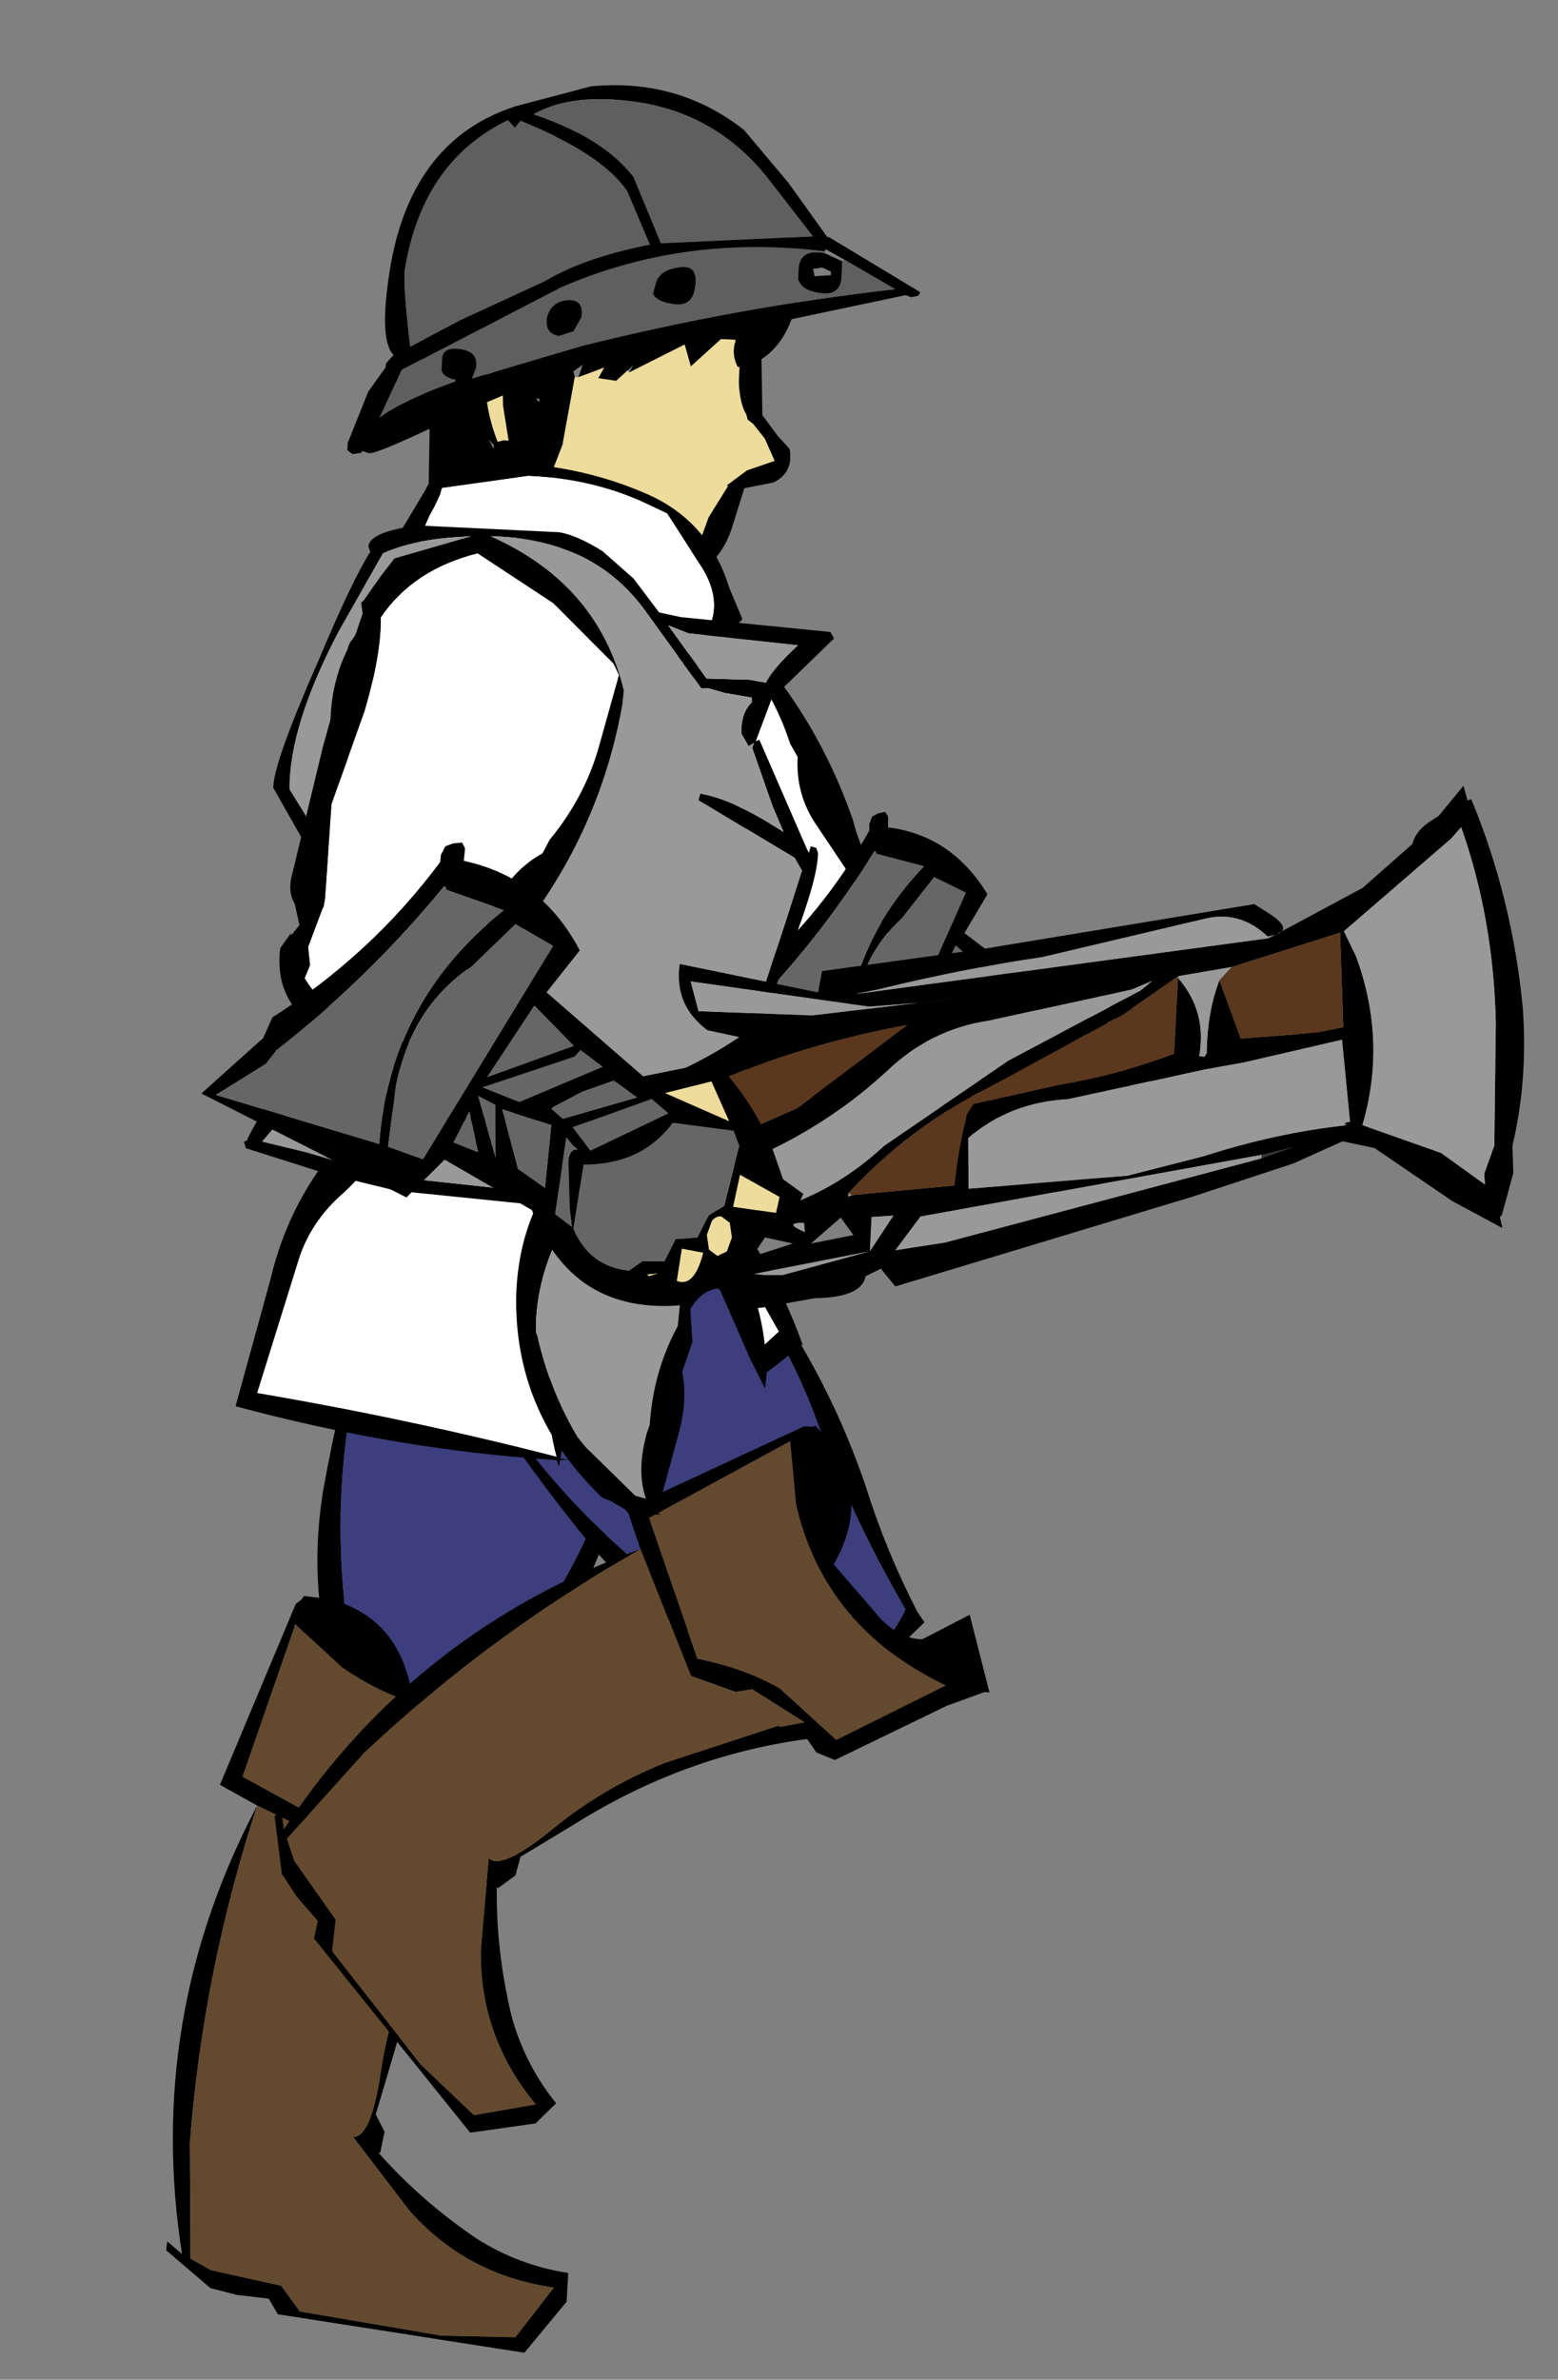 <?xml version="1.0" encoding="UTF-8" standalone="no"?>
<svg xmlns:xlink="http://www.w3.org/1999/xlink" height="395.7px" width="259.2px" xmlns="http://www.w3.org/2000/svg">
  <rect width="100%" height="100%" fill="#808080" stroke="none"/>
  <g transform="matrix(6.0, 0.0, 0.0, 6.0, -10.8, 13.5)">
    <use height="12.7" transform="matrix(0.998, 0.049, -0.049, 0.998, 13.75, 0.8)" width="10.45" xlink:href="#sprite0"/>
    <use height="13.9" transform="matrix(0.263, -0.963, 0.963, 0.263, 13.1, 24.05)" width="11.5" xlink:href="#sprite1"/>
    <use height="12.25" transform="matrix(0.799, 0.0, 0.0, 0.861, 21.15, 20.25)" width="16.9" xlink:href="#sprite2"/>
    <use height="20.2" transform="matrix(0.96, 0.258, -0.127, 0.996, 12.4, 26.2)" width="8.7" xlink:href="#sprite3"/>
    <use height="20.2" transform="matrix(0.988, 0.118, -0.118, 0.988, 8.3, 41.75)" width="11.55" xlink:href="#sprite4"/>
    <use height="20.2" transform="matrix(0.819, -0.56, 0.674, 0.74, 9.55, 31.1)" width="8.7" xlink:href="#sprite3"/>
    <use height="20.2" transform="matrix(0.65, 0.751, -0.751, 0.65, 23.15, 35.8)" width="11.55" xlink:href="#sprite4"/>
    <use height="30.95" transform="matrix(0.999, -0.009, 0.008, 0.899, 8.1, 10.65)" width="16.8" xlink:href="#sprite5"/>
    <use height="13.9" transform="matrix(0.952, -0.296, 0.296, 0.952, 6.55, 15.15)" width="11.5" xlink:href="#sprite1"/>
    <use height="22.6" transform="matrix(0.994, 0.1, -0.1, 0.994, 17.779, 17.049)" width="27.2" xlink:href="#sprite6"/>
    <use height="12.25" transform="matrix(0.994, 0.1, -0.1, 0.994, 8.15, 20.45)" width="16.9" xlink:href="#sprite2"/>
    <use height="10.55" transform="matrix(0.999, 0.049, -0.049, 0.999, 11.893, -0.215)" width="15.7" xlink:href="#sprite7"/>
  </g>
  <defs>
    <g id="sprite0" transform="matrix(1.0, 0.0, 0.0, 1.0, 0.0, 0.0)">
      <use height="12.7" transform="matrix(1.0, 0.0, 0.0, 1.0, 0.0, 0.0)" width="10.45" xlink:href="#shape0"/>
    </g>
    <g id="shape0" transform="matrix(1.0, 0.0, 0.0, 1.0, 0.0, 0.0)">
      <path d="M3.5 0.55 L3.55 0.5 Q3.9 0.85 4.1 0.4 L4.35 0.1 4.45 0.1 4.7 0.0 5.05 0.2 5.05 0.45 5.15 0.45 8.2 0.9 8.3 0.9 8.4 1.1 8.4 1.25 Q9.15 1.55 9.75 2.2 L9.95 2.65 Q10.55 3.5 10.4 4.8 10.2 5.95 9.5 6.45 L9.6 8.0 10.05 8.55 10.4 8.9 Q10.55 9.55 10.0 9.85 L9.2 10.05 8.9 11.2 Q8.65 12.05 8.1 12.35 L7.9 12.7 Q5.45 12.5 3.45 11.2 L3.4 11.25 3.4 11.15 3.35 11.1 3.25 11.0 3.0 11.1 2.6 11.05 2.55 11.05 2.45 11.4 2.15 11.65 2.05 11.6 1.8 11.55 1.75 11.55 1.65 11.75 1.3 12.0 1.2 11.8 1.2 11.75 0.55 12.4 Q0.25 12.25 0.35 12.0 L0.55 11.65 0.55 11.5 0.55 11.4 0.45 11.3 0.35 11.2 0.45 10.55 0.4 8.9 0.15 7.6 Q0.05 6.7 0.2 6.05 -0.05 5.45 0.05 4.6 L0.45 3.55 Q0.45 3.15 0.85 2.7 1.65 1.7 2.9 1.15 L2.95 1.25 2.95 1.2 3.25 0.9 3.25 0.85 3.5 0.55 M4.35 7.2 L4.1 9.1 3.55 10.75 3.95 10.9 4.45 11.4 7.65 12.25 Q7.65 12.0 7.8 11.85 L8.0 11.7 8.25 10.9 8.75 10.0 8.7 10.0 9.25 9.55 10.0 9.25 9.7 8.65 9.35 8.25 9.2 8.15 9.15 8.0 Q8.95 7.7 8.9 7.1 L8.9 6.7 8.85 6.7 Q8.65 6.35 8.75 6.0 L8.75 5.95 8.6 5.95 8.35 5.95 7.55 6.75 7.35 6.15 5.85 7.0 5.95 6.8 5.8 6.95 5.5 7.25 5.0 7.2 5.15 6.9 4.45 7.2 4.55 6.85 4.3 7.05 4.35 7.2 M8.7 5.2 L8.65 5.0 8.65 5.15 8.7 5.2 M8.15 5.05 L8.1 5.35 8.1 5.4 8.2 5.15 8.15 5.05 M8.55 5.45 L8.45 5.7 Q8.5 5.6 8.6 5.6 L8.55 5.5 8.55 5.45 M2.0 6.95 L1.85 6.7 1.85 7.0 Q1.85 8.1 2.3 9.1 L2.45 9.05 2.6 9.05 2.4 8.1 2.35 7.35 2.0 7.1 2.0 6.95 M4.0 6.8 L4.05 6.75 4.0 6.75 4.0 6.8 M3.4 7.95 L3.4 7.85 3.3 7.85 3.4 7.95 M2.2 9.2 L2.05 9.05 2.2 9.3 2.2 9.2 M1.0 8.4 L1.0 8.45 1.1 8.45 1.0 8.4 M1.1 10.85 L1.15 10.85 1.1 10.75 1.1 10.85" fill="#000000" fill-rule="evenodd" stroke="none"/>
      <path d="M5.85 7.0 L7.35 6.15 7.55 6.75 8.35 5.95 8.6 5.95 8.75 5.95 8.75 6.0 Q8.65 6.35 8.85 6.7 L8.9 6.7 8.9 7.1 Q8.95 7.7 9.15 8.0 L9.2 8.15 9.35 8.25 9.7 8.65 10.0 9.25 9.25 9.55 8.7 10.0 8.75 10.0 8.25 10.9 8.0 11.7 7.8 11.85 Q7.65 12.0 7.65 12.25 L4.45 11.4 3.95 10.9 3.55 10.75 4.1 9.1 4.35 7.2 4.45 7.2 5.15 6.9 5.0 7.2 5.5 7.25 5.8 6.95 5.85 7.0 M1.85 7.0 L2.0 6.95 2.0 7.1 2.35 7.35 2.4 8.1 2.6 9.05 2.45 9.05 2.3 9.1 Q1.85 8.1 1.85 7.0" fill="#eedc9d" fill-rule="evenodd" stroke="none"/>
    </g>
    <g id="sprite1" transform="matrix(1.0, 0.0, 0.0, 1.0, 0.0, 0.0)">
      <use height="13.9" transform="matrix(1.0, 0.0, 0.0, 1.0, 0.0, 0.0)" width="11.5" xlink:href="#shape1"/>
    </g>
    <g id="shape1" transform="matrix(1.0, 0.0, 0.0, 1.0, 0.0, 0.0)">
      <path d="M5.65 1.45 Q6.9 0.45 8.75 0.55 L10.35 2.5 11.45 4.6 11.5 4.95 10.4 6.65 Q9.6 7.9 8.3 8.75 L8.0 9.05 Q7.05 9.25 6.4 9.95 L3.8 12.95 3.6 13.35 Q2.45 12.85 1.55 11.95 0.85 11.25 0.65 10.4 L0.9 10.1 1.0 9.6 1.7 8.7 1.75 8.65 1.85 8.45 2.8 6.0 4.45 3.8 Q5.35 2.45 5.65 1.45" fill="#ffffff" fill-rule="evenodd" stroke="none"/>
      <path d="M6.5 0.0 L8.9 0.05 9.05 0.05 Q11.7 2.25 11.5 5.4 L11.35 5.75 Q9.7 8.95 6.7 11.0 6.25 11.25 5.85 11.6 4.8 12.45 4.1 13.55 L4.4 13.6 3.95 13.8 3.9 13.85 3.85 13.85 2.6 13.7 Q1.1 12.9 0.3 11.45 -0.25 10.5 0.25 9.4 L0.65 9.1 0.65 9.15 0.8 9.05 0.95 8.95 1.0 8.35 Q0.9 7.95 1.2 7.5 L3.05 4.4 3.6 3.55 4.45 2.4 Q4.4 1.95 4.8 1.75 L5.2 1.2 5.25 0.9 5.35 0.85 6.0 0.35 6.5 0.0 M5.65 1.45 Q5.35 2.45 4.45 3.8 L2.8 6.0 1.85 8.45 1.75 8.65 1.7 8.7 1.0 9.6 0.9 10.1 0.65 10.4 Q0.85 11.25 1.55 11.95 2.45 12.85 3.6 13.35 L3.8 12.95 6.4 9.95 Q7.05 9.25 8.0 9.05 L8.3 8.75 Q9.6 7.9 10.4 6.65 L11.5 4.95 11.45 4.6 10.35 2.5 8.75 0.55 Q6.9 0.45 5.65 1.45" fill="#000000" fill-rule="evenodd" stroke="none"/>
    </g>
    <g id="sprite2" transform="matrix(1.0, 0.0, 0.0, 1.0, 0.0, 0.0)">
      <use height="12.25" transform="matrix(1.0, 0.0, 0.0, 1.0, 0.0, 0.0)" width="16.9" xlink:href="#shape2"/>
    </g>
    <g id="shape2" transform="matrix(1.0, 0.0, 0.0, 1.0, 0.0, 0.0)">
      <path d="M5.95 0.4 L6.05 0.15 6.25 0.05 6.5 0.0 6.6 0.15 6.6 0.25 6.6 0.5 Q8.8 0.75 10.05 2.65 L9.25 3.9 12.15 5.95 14.1 5.35 Q15.25 6.3 15.95 7.65 L16.3 8.4 16.9 8.75 16.5 9.9 16.05 9.9 15.4 11.1 14.6 11.3 13.9 12.15 Q10.85 12.75 9.45 9.95 L6.9 8.8 5.95 9.95 0.0 7.65 1.55 5.95 1.75 5.35 Q4.3 3.35 5.95 0.6 L5.95 0.4 M6.1 1.3 Q4.3 4.0 1.95 6.25 L1.7 6.65 0.4 7.65 5.05 8.55 Q4.95 4.55 7.85 1.75 L6.2 1.35 Q6.15 1.2 6.1 1.3 M8.2 2.1 L7.1 3.4 Q5.55 4.7 5.35 6.9 L5.3 8.6 6.3 8.85 9.3 2.6 8.2 2.1 M8.95 4.3 L7.85 6.4 10.15 5.3 8.95 4.3 M12.45 6.55 L10.35 7.55 10.9 8.15 12.95 6.9 12.45 6.55 M11.35 6.15 L10.5 6.55 9.75 7.05 9.7 7.1 10.05 7.35 12.05 6.55 11.35 6.15 M8.15 7.15 L7.65 6.95 8.3 8.6 8.15 7.15 M10.2 7.85 L10.1 10.0 10.6 10.3 10.5 9.85 10.35 8.7 Q10.25 8.15 10.55 8.15 L10.4 8.05 10.2 7.85 M8.35 7.25 L8.95 8.85 9.75 9.3 9.75 7.55 8.35 7.25 M12.3 11.35 L12.65 11.05 13.25 11.0 13.5 10.35 14.1 10.25 14.35 9.6 14.75 9.3 15.0 7.6 14.8 7.2 13.1 7.15 Q12.35 8.4 10.75 8.55 L10.65 10.35 Q11.2 11.35 12.3 11.35 M12.85 11.4 L12.8 11.4 12.85 11.45 13.1 11.35 12.85 11.4 M11.0 5.8 L10.35 5.4 10.2 5.6 7.75 6.7 8.8 7.0 11.0 5.8 M7.8 8.5 L7.45 7.4 7.1 8.3 7.8 8.5 M14.05 5.9 L12.8 6.35 14.65 6.95 14.05 5.9 M14.7 9.6 Q14.55 9.6 14.45 9.75 L14.35 10.15 14.45 10.55 14.7 10.7 14.95 10.55 15.05 10.15 14.95 9.75 14.7 9.6 M13.65 11.5 Q14.15 11.65 14.3 10.65 L13.7 10.6 13.65 11.5 M16.25 8.9 L15.1 8.4 15.0 9.3 16.2 9.35 16.25 8.9" fill="#000000" fill-rule="evenodd" stroke="none"/>
      <path d="M12.85 11.45 L12.8 11.4 12.85 11.4 12.85 11.45 M12.3 11.35 Q11.2 11.35 10.65 10.35 L10.75 8.55 Q12.35 8.4 13.1 7.15 L14.8 7.2 15.0 7.6 14.75 9.3 14.35 9.6 14.1 10.25 13.5 10.35 13.25 11.0 12.65 11.05 12.3 11.35 M8.35 7.25 L9.75 7.55 9.75 9.3 8.95 8.85 8.35 7.25 M10.2 7.85 L10.4 8.05 10.55 8.15 Q10.25 8.15 10.35 8.7 L10.5 9.85 10.6 10.3 10.1 10.0 10.2 7.85 M8.15 7.15 L8.3 8.6 7.65 6.95 8.15 7.15 M11.35 6.15 L12.05 6.55 10.05 7.35 9.7 7.1 9.75 7.05 10.5 6.55 11.35 6.15 M12.45 6.55 L12.95 6.9 10.9 8.15 10.35 7.55 12.45 6.55 M8.95 4.3 L10.15 5.3 7.85 6.4 8.95 4.3 M8.2 2.1 L9.3 2.6 6.3 8.85 5.3 8.6 5.35 6.9 Q5.55 4.7 7.1 3.4 L8.2 2.1 M6.1 1.3 Q6.15 1.2 6.2 1.35 L7.85 1.75 Q4.95 4.55 5.05 8.55 L0.4 7.65 1.7 6.65 1.95 6.25 Q4.3 4.0 6.1 1.3 M7.8 8.5 L7.1 8.3 7.45 7.4 7.8 8.5 M11.0 5.8 L8.8 7.0 7.75 6.7 10.2 5.6 10.35 5.4 11.0 5.8" fill="#666666" fill-rule="evenodd" stroke="none"/>
      <path d="M12.85 11.45 L12.85 11.4 13.1 11.35 12.85 11.45 M16.25 8.9 L16.2 9.35 15.0 9.3 15.1 8.4 16.25 8.9 M13.65 11.5 L13.7 10.6 14.3 10.65 Q14.15 11.65 13.65 11.5 M14.7 9.6 L14.95 9.75 15.05 10.15 14.95 10.55 14.7 10.7 14.45 10.55 14.35 10.15 14.45 9.75 Q14.55 9.6 14.7 9.6 M14.05 5.9 L14.65 6.95 12.8 6.35 14.05 5.9" fill="#eedc9d" fill-rule="evenodd" stroke="none"/>
    </g>
    <g id="sprite3" transform="matrix(1.0, 0.0, 0.0, 1.0, 0.0, 0.0)">
      <use height="20.2" transform="matrix(1.0, 0.0, 0.0, 1.0, 0.0, 0.0)" width="8.7" xlink:href="#shape3"/>
    </g>
    <g id="shape3" transform="matrix(1.0, 0.0, 0.0, 1.0, 0.0, 0.0)">
      <path d="M6.9 1.6 L6.6 0.95 5.9 0.45 Q5.55 0.1 4.95 0.45 0.8 4.25 0.5 9.9 0.2 14.6 1.95 18.55 L2.8 19.75 Q4.2 19.9 5.35 19.25 6.0 16.2 7.1 13.45 8.45 10.0 8.3 6.15 L8.2 5.75 Q7.65 5.05 7.6 3.85 7.6 2.6 6.9 1.6 M4.75 0.0 Q8.25 0.65 8.6 4.55 9.1 10.45 6.85 15.8 6.05 17.6 5.55 19.5 L5.5 19.85 4.6 20.0 2.65 20.15 Q-0.15 17.25 0.0 12.9 0.15 10.05 0.6 7.35 1.4 2.9 4.75 0.0" fill="#000000" fill-rule="evenodd" stroke="none"/>
      <path d="M6.9 1.6 Q7.6 2.6 7.6 3.85 7.65 5.05 8.2 5.75 L8.3 6.15 Q8.45 10.0 7.1 13.45 6.0 16.2 5.35 19.25 4.2 19.9 2.8 19.75 L1.95 18.55 Q0.2 14.6 0.5 9.9 0.8 4.25 4.95 0.45 5.55 0.1 5.9 0.45 L6.6 0.95 6.9 1.6" fill="#3c3e7d" fill-rule="evenodd" stroke="none"/>
    </g>
    <g id="sprite4" transform="matrix(1.0, 0.0, 0.0, 1.0, 0.0, 0.0)">
      <use height="20.2" transform="matrix(1.0, 0.0, 0.0, 1.0, 0.0, 0.0)" width="11.55" xlink:href="#shape4"/>
    </g>
    <g id="shape4" transform="matrix(1.0, 0.0, 0.0, 1.0, 0.0, 0.0)">
      <path d="M1.9 0.1 L1.95 0.0 2.65 0.0 Q4.55 0.25 5.2 2.15 L6.1 2.15 6.9 2.15 Q7.9 2.2 8.4 1.65 L8.75 0.2 10.75 1.2 10.65 1.3 10.25 2.35 9.35 5.7 8.85 5.95 8.4 5.9 Q6.5 8.8 5.95 12.35 L5.65 14.1 5.95 14.55 5.9 15.15 5.85 15.15 Q7.2 16.35 8.85 17.2 10.1 17.8 11.5 17.85 L11.55 18.65 10.55 20.2 3.6 19.95 3.3 19.55 2.4 19.55 1.65 19.45 0.3 18.55 0.3 18.3 0.75 18.6 Q-1.05 12.2 1.35 5.95 L0.25 5.5 1.75 0.25 1.9 0.1 M1.8 0.85 L0.85 5.2 4.7 6.75 Q5.8 5.9 6.85 5.55 L8.95 5.3 9.8 2.0 Q6.35 3.5 3.25 1.85 L1.85 0.85 1.8 0.8 1.8 0.85 M11.15 18.3 Q8.7 18.25 6.9 16.65 L5.1 14.8 Q5.6 14.75 5.65 12.9 5.7 11.1 6.3 9.35 L7.6 6.25 7.65 6.25 8.0 5.65 6.35 6.15 6.1 6.55 4.95 7.2 1.35 5.95 Q0.4 10.7 0.6 15.5 L1.0 18.7 1.6 18.95 3.6 19.15 4.2 19.8 8.2 20.0 10.25 19.8 11.15 18.3" fill="#000000" fill-rule="evenodd" stroke="none"/>
      <path d="M1.85 0.85 L3.25 1.85 Q6.35 3.5 9.8 2.0 L8.95 5.3 6.85 5.55 Q5.8 5.9 4.7 6.75 L0.85 5.2 1.8 0.85 1.85 0.85 M11.15 18.3 L10.25 19.8 8.2 20.0 4.2 19.8 3.6 19.15 1.6 18.95 1.0 18.7 0.6 15.5 Q0.4 10.7 1.35 5.95 L4.95 7.2 6.1 6.55 6.35 6.15 8.0 5.65 7.65 6.25 7.6 6.25 6.3 9.35 Q5.7 11.1 5.65 12.9 5.6 14.75 5.1 14.8 L6.9 16.65 Q8.7 18.25 11.15 18.3" fill="#63492e" fill-rule="evenodd" stroke="none"/>
    </g>
    <g id="sprite5" transform="matrix(1.0, 0.0, 0.0, 1.0, 0.0, 0.0)">
      <use height="30.95" transform="matrix(1.0, 0.0, 0.0, 1.0, 0.0, 0.0)" width="16.8" xlink:href="#shape5"/>
    </g>
    <g id="shape5" transform="matrix(1.0, 0.0, 0.0, 1.0, 0.0, 0.0)">
      <path d="M5.2 2.6 L5.6 1.6 5.75 1.3 5.9 0.95 5.95 0.75 8.35 0.4 Q10.1 0.5 11.55 1.25 L12.2 1.6 13.05 3.1 Q14.0 4.65 12.85 5.85 L12.6 6.25 12.5 6.0 12.45 6.0 12.45 6.45 11.0 4.05 Q9.4 1.9 6.6 2.4 L5.45 2.6 5.2 2.65 5.2 2.6 M4.65 5.1 L4.9 4.6 Q5.15 4.15 5.55 4.0 7.0 6.6 7.85 9.55 L7.3 9.95 Q6.35 11.0 5.1 11.25 L4.9 11.1 4.55 11.0 4.35 10.95 4.3 10.9 4.15 10.65 3.55 9.95 3.15 9.35 3.0 9.3 3.0 8.45 4.15 6.35 4.65 5.1 M1.8 24.45 Q2.15 23.3 3.05 22.45 3.95 21.55 3.9 20.95 L9.9 21.45 10.3 21.5 10.3 21.45 10.9 21.4 Q9.8 23.45 9.15 26.0 8.4 28.6 8.9 30.65 4.85 29.45 0.6 28.6 L1.8 24.45 M15.1 26.85 L14.7 27.25 Q14.6 26.1 14.15 24.95 L15.1 26.85 M12.25 21.6 L12.3 21.5 12.35 21.0 12.5 20.85 Q12.45 21.7 12.85 22.65 L11.45 21.3 11.95 21.2 12.25 21.6" fill="#ffffff" fill-rule="evenodd" stroke="none"/>
      <path d="M5.2 2.65 L5.45 2.6 6.6 2.4 Q9.4 1.9 11.0 4.05 L12.45 6.45 12.45 6.0 12.5 6.0 12.6 6.25 12.85 5.85 Q14.0 4.65 13.05 3.1 L12.2 1.6 11.55 1.25 Q10.1 0.5 8.35 0.4 L5.95 0.75 5.9 0.95 5.75 1.3 5.6 1.6 5.2 2.6 5.15 2.7 5.2 2.65 M10.25 4.4 Q8.2 2.0 4.9 3.2 L4.85 3.8 5.35 3.45 5.6 3.45 5.75 3.5 5.9 3.6 Q7.9 7.25 8.95 11.25 9.95 14.95 9.45 18.6 L11.5 18.35 13.05 16.9 Q12.45 14.8 12.45 12.15 L12.45 11.05 12.35 10.6 12.2 7.95 12.15 7.45 11.7 6.35 11.55 5.8 10.25 4.4 M14.25 4.9 L13.85 5.3 13.65 5.45 Q13.2 5.75 13.0 6.3 L12.8 6.9 14.95 13.25 Q15.7 15.3 14.0 17.15 L12.95 18.1 12.65 19.45 12.35 20.65 12.7 20.55 12.55 20.75 14.3 23.9 Q15.2 25.5 15.75 27.25 L15.0 27.9 14.75 28.1 14.7 28.6 14.5 28.15 14.3 27.7 13.3 25.1 11.35 21.35 11.0 21.35 10.05 26.0 Q9.4 28.3 9.0 30.7 L9.25 30.75 9.0 30.75 8.95 30.95 8.9 30.75 Q4.5 30.4 0.0 29.0 L1.0 25.1 Q1.55 22.6 3.1 20.75 L2.7 20.6 Q2.1 19.85 2.4 18.95 L2.75 17.25 Q2.8 16.65 3.25 16.4 L3.4 16.45 3.65 16.55 3.7 16.65 3.75 16.75 3.75 16.85 3.75 16.95 3.95 16.95 Q3.7 14.55 2.6 12.25 L2.35 10.95 Q2.35 10.05 2.5 9.2 L2.35 9.4 Q2.2 7.75 3.2 5.95 L4.35 3.95 4.15 3.55 Q4.15 3.1 4.4 2.8 L5.5 0.8 Q5.8 0.1 6.6 0.0 9.35 -0.15 11.65 1.0 13.35 1.85 13.9 3.9 L14.25 4.85 14.25 4.9 M12.95 9.2 L13.15 10.5 13.6 13.95 13.3 13.45 13.25 16.7 13.85 15.85 15.0 14.35 13.25 10.05 12.95 9.2 M4.65 5.1 L4.15 6.35 3.0 8.45 3.0 9.3 3.15 9.35 3.55 9.95 4.15 10.65 4.3 10.9 4.35 10.95 4.55 11.0 4.9 11.1 5.1 11.25 Q6.35 11.0 7.3 9.95 L7.85 9.55 Q7.0 6.6 5.55 4.0 5.15 4.15 4.9 4.6 L4.65 5.1 M3.05 10.2 L3.55 12.85 4.5 17.0 4.55 17.3 4.6 17.4 8.15 18.45 9.25 18.6 Q9.2 16.2 8.8 13.75 6.95 13.15 5.0 12.0 3.6 11.2 3.05 10.2 M7.05 11.15 Q6.25 11.7 5.5 11.55 L7.05 12.3 Q8.15 12.65 8.75 13.35 L8.5 12.05 8.05 10.1 7.05 11.15 M3.2 17.3 Q3.05 17.55 3.05 17.85 L3.1 18.6 2.9 19.35 2.85 19.75 Q5.95 21.25 9.4 21.1 9.2 20.8 9.15 20.3 L9.25 19.45 9.25 19.25 6.95 18.85 6.35 18.45 Q5.2 18.5 4.35 17.95 L3.95 18.1 3.95 17.55 3.5 17.35 3.2 17.3 M1.8 24.45 L0.6 28.6 Q4.85 29.45 8.9 30.65 8.4 28.6 9.15 26.0 9.8 23.45 10.9 21.4 L10.3 21.45 10.3 21.5 9.9 21.45 3.9 20.95 Q3.95 21.55 3.05 22.45 2.15 23.3 1.8 24.45 M10.05 20.1 L10.15 21.0 11.8 20.75 Q11.7 20.25 11.75 19.6 L11.9 18.9 10.7 19.2 10.0 19.25 10.05 20.1 M12.25 21.6 L11.95 21.2 11.45 21.3 12.85 22.65 Q12.45 21.7 12.5 20.85 L12.35 21.0 12.3 21.5 12.25 21.6 M15.1 26.85 L14.15 24.95 Q14.6 26.1 14.7 27.25 L15.1 26.85" fill="#000000" fill-rule="evenodd" stroke="none"/>
      <path d="M10.25 4.4 L11.55 5.8 11.7 6.35 12.15 7.45 12.2 7.95 12.35 10.6 12.45 11.05 12.45 12.15 Q12.45 14.8 13.05 16.9 L11.5 18.35 9.45 18.6 Q9.95 14.95 8.95 11.25 7.9 7.25 5.9 3.6 L5.75 3.5 5.6 3.45 5.35 3.45 4.85 3.8 4.9 3.2 Q8.2 2.0 10.25 4.4 M12.95 9.2 L13.25 10.05 15.0 14.35 13.85 15.85 13.25 16.7 13.3 13.45 13.6 13.95 13.15 10.5 12.95 9.2 M3.2 17.3 L3.5 17.35 3.95 17.55 3.95 18.1 4.35 17.95 Q5.2 18.5 6.35 18.45 L6.95 18.85 9.25 19.25 9.25 19.45 9.15 20.3 Q9.2 20.8 9.4 21.1 5.95 21.25 2.85 19.75 L2.9 19.35 3.1 18.6 3.05 17.85 Q3.05 17.55 3.2 17.3 M7.05 11.15 L8.05 10.1 8.5 12.05 8.75 13.35 Q8.15 12.65 7.05 12.3 L5.5 11.55 Q6.25 11.7 7.05 11.15 M3.05 10.2 Q3.6 11.2 5.0 12.0 6.95 13.15 8.8 13.75 9.2 16.2 9.25 18.6 L8.15 18.45 4.6 17.4 4.55 17.3 4.5 17.0 3.55 12.85 3.05 10.2" fill="#63492e" fill-rule="evenodd" stroke="none"/>
      <path d="M10.05 20.1 L10.0 19.25 10.7 19.2 11.9 18.9 11.75 19.6 Q11.7 20.25 11.8 20.75 L10.15 21.0 10.05 20.1" fill="#666666" fill-rule="evenodd" stroke="none"/>
      <path d="M16.8 5.5 L15.05 7.35 14.6 8.65 14.7 8.6 16.0 12.0 16.05 12.1 16.1 11.9 16.25 11.95 16.3 12.1 Q16.3 13.6 13.45 20.2 L14.7 22.8 15.0 22.5 Q15.3 22.5 15.3 22.7 L14.85 23.15 14.9 23.3 14.7 23.5 14.6 23.4 13.5 24.2 11.65 23.7 10.4 23.15 8.15 22.85 4.5 22.4 2.55 21.85 0.35 21.05 0.3 20.85 0.4 20.8 0.4 20.75 Q1.35 18.75 2.35 18.05 2.2 18.0 2.2 17.75 L2.6 16.2 3.0 14.6 Q2.95 13.5 2.1 11.75 L1.2 9.95 Q1.2 9.2 2.5 6.0 3.45 3.55 3.95 2.7 L3.9 2.55 Q3.9 2.1 5.25 1.9 L9.2 2.15 Q9.7 2.25 10.4 2.75 L11.25 3.6 11.95 4.65 12.55 4.8 16.7 5.3 16.8 5.5 M12.2 5.05 L13.25 6.7 14.45 6.75 14.9 6.85 Q15.1 6.4 15.8 5.7 L12.75 5.3 12.2 5.05 M14.5 7.3 L13.75 7.15 13.3 7.0 13.1 7.0 11.6 4.65 Q10.1 2.25 7.05 2.25 5.3 2.25 4.3 2.75 L3.05 5.15 Q1.65 8.05 1.65 10.0 L2.55 11.65 2.8 12.15 3.15 13.1 3.4 14.45 3.4 14.6 3.4 14.75 3.1 16.95 2.9 17.1 2.8 17.05 2.6 17.55 2.85 17.8 3.0 17.75 3.05 17.75 3.1 17.9 3.0 18.05 3.1 18.15 Q3.6 18.95 4.05 19.2 5.25 20.3 6.85 20.15 L10.2 19.7 12.75 19.95 13.1 20.15 13.7 18.65 14.8 16.15 15.45 14.0 15.85 12.65 15.65 12.25 13.0 10.45 13.05 10.25 Q13.8 10.4 14.85 11.1 L15.35 11.45 15.05 10.65 14.5 8.85 14.55 8.7 14.4 8.8 14.2 8.4 Q14.2 7.75 14.5 7.45 L14.5 7.3 M5.45 4.0 Q3.2 6.35 3.2 8.05 L3.4 9.95 Q3.95 11.75 5.8 11.75 8.1 11.75 8.85 9.8 L9.1 7.7 Q9.1 6.65 8.45 5.65 7.5 4.2 5.75 4.2 L5.55 4.1 5.45 4.0 M7.3 4.15 L8.75 5.35 Q9.6 6.3 9.65 6.6 L9.5 7.7 9.2 10.15 Q8.4 12.2 5.8 12.2 3.7 12.2 3.05 10.15 L2.8 8.1 Q2.8 6.45 3.6 5.1 4.35 3.7 5.35 3.55 6.1 3.4 7.3 4.15 M0.8 20.85 L2.05 21.2 4.25 21.95 8.1 22.45 10.6 22.8 13.45 23.75 14.4 23.05 13.8 21.95 13.3 20.8 13.15 20.8 12.75 20.65 12.35 20.35 11.0 20.25 6.8 20.3 Q4.15 20.3 3.0 18.95 L2.65 18.5 2.1 19.2 0.8 20.85" fill="#000000" fill-rule="evenodd" stroke="none"/>
      <path d="M14.5 7.3 L14.5 7.45 Q14.2 7.75 14.2 8.4 L14.4 8.8 14.55 8.7 14.5 8.85 15.05 10.65 15.35 11.45 14.85 11.1 Q13.8 10.4 13.05 10.25 L13.0 10.45 15.65 12.25 15.85 12.65 15.45 14.0 14.8 16.15 13.7 18.65 13.1 20.15 12.75 19.95 10.2 19.7 6.85 20.15 Q5.25 20.3 4.05 19.2 3.6 18.95 3.1 18.15 L3.0 18.05 3.1 17.9 3.05 17.75 3.0 17.75 2.85 17.8 2.6 17.55 2.8 17.05 2.9 17.1 3.1 16.95 3.4 14.75 3.4 14.6 3.4 14.45 3.15 13.1 2.8 12.15 2.55 11.65 1.65 10.0 Q1.65 8.05 3.05 5.15 L4.3 2.75 Q5.3 2.25 7.05 2.25 10.1 2.25 11.6 4.65 L13.1 7.0 13.3 7.0 13.75 7.15 14.5 7.3 M12.2 5.05 L12.75 5.3 15.8 5.7 Q15.1 6.4 14.9 6.85 L14.45 6.75 13.25 6.7 12.2 5.05 M0.8 20.85 L2.1 19.2 2.65 18.5 3.0 18.95 Q4.15 20.3 6.8 20.3 L11.0 20.25 12.35 20.35 12.75 20.65 13.15 20.8 13.3 20.8 13.8 21.95 14.4 23.05 13.45 23.75 10.6 22.8 8.1 22.45 4.25 21.95 2.05 21.2 0.8 20.85 M7.3 4.15 Q6.1 3.4 5.35 3.55 4.35 3.7 3.6 5.1 2.8 6.45 2.8 8.1 L3.05 10.15 Q3.7 12.2 5.8 12.2 8.4 12.2 9.2 10.15 L9.5 7.7 9.65 6.6 Q9.6 6.3 8.75 5.35 L7.3 4.15" fill="#999999" fill-rule="evenodd" stroke="none"/>
    </g>
    <g id="sprite6" transform="matrix(1.0, 0.0, 0.0, 1.0, -0.9, 1.35)">
      <use height="22.6" transform="matrix(1.0, 0.0, 0.0, 1.0, 0.9, -1.35)" width="27.2" xlink:href="#shape6"/>
    </g>
    <g id="shape6" transform="matrix(1.0, 0.0, 0.0, 1.0, -0.9, 1.35)">
      <path d="M21.1 9.4 L21.95 9.1 21.1 9.5 21.1 9.4 M6.5 13.5 L6.55 13.55 6.5 13.55 6.45 13.5 6.5 13.5" fill="#333333" fill-rule="evenodd" stroke="none"/>
      <path d="M20.7 3.4 L23.15 1.75 24.4 0.4 Q24.45 0.05 24.8 -0.25 L25.05 -0.45 25.65 -1.35 25.8 -0.95 25.9 -1.0 Q27.3 1.6 27.9 4.6 28.25 6.6 28.0 8.45 L28.1 9.2 27.9 10.4 27.85 10.45 27.95 10.75 26.5 10.15 24.2 8.9 23.3 8.8 22.0 9.55 19.3 10.75 11.35 14.05 10.9 13.6 10.5 13.85 Q10.45 14.45 9.15 14.6 L7.75 15.0 7.25 15.1 6.55 14.65 6.45 14.6 Q6.0 14.7 5.75 15.25 L5.9 16.15 5.7 17.0 Q5.95 17.8 5.75 18.85 L5.4 20.95 5.5 21.0 4.6 21.05 4.5 20.95 4.05 20.75 3.85 20.7 Q1.15 18.6 0.9 15.3 0.75 12.8 2.25 11.05 2.2 10.0 3.55 9.35 5.15 8.6 6.35 7.6 L5.45 7.5 Q4.45 6.9 4.5 5.75 L8.4 6.15 8.45 5.55 12.8 4.5 20.2 2.5 20.6 2.7 Q21.5 3.15 20.65 3.35 19.8 2.7 18.85 3.05 L14.5 4.55 Q12.3 5.1 10.05 5.9 L9.4 6.1 20.7 3.4 M22.75 3.0 L23.15 3.65 Q24.25 5.9 23.8 8.3 L26.05 8.85 27.35 9.6 27.3 9.3 27.5 8.5 27.2 5.1 Q26.85 2.25 25.7 -0.2 L25.45 0.15 22.75 3.0 M19.45 4.7 L20.2 6.25 21.6 6.0 22.35 5.85 23.0 5.65 22.65 3.05 19.75 4.3 18.3 4.7 16.9 5.9 13.45 8.25 Q11.3 9.6 9.8 11.6 L9.8 11.7 9.9 11.65 12.7 11.1 Q12.7 10.05 12.85 9.1 L13.0 8.8 15.25 8.05 Q17.05 7.55 18.4 6.85 L18.3 4.75 Q19.2 5.6 19.1 6.85 L19.25 6.85 19.3 6.75 Q19.2 5.6 19.45 4.7 M21.1 9.5 L21.95 9.1 21.1 9.4 11.85 12.05 11.25 13.05 12.6 12.7 16.85 11.1 21.1 9.5 M23.4 8.25 L23.45 8.25 23.0 6.0 20.35 6.9 19.3 7.2 15.6 8.4 Q14.0 8.65 12.95 9.75 L13.1 11.15 17.45 10.35 19.5 9.6 Q21.45 8.75 23.35 8.35 L23.3 8.3 23.4 8.25 M17.3 5.2 L17.6 4.9 17.05 5.2 13.2 6.45 Q11.6 6.85 10.5 8.15 8.45 10.45 5.5 11.65 L5.15 12.7 2.45 11.95 1.9 13.6 Q1.4 15.0 1.55 16.3 L1.6 16.4 Q2.1 17.9 3.0 19.1 L3.25 19.35 4.75 20.55 5.05 20.6 Q4.7 19.85 4.9 18.75 L4.95 18.55 Q4.9 17.05 5.45 15.75 L5.45 14.3 5.6 12.8 8.05 12.15 Q9.5 11.5 10.65 10.2 L13.85 7.5 17.3 5.2 M11.1 12.1 L10.5 12.2 10.55 13.15 7.4 14.1 7.7 14.1 8.2 14.05 10.55 13.15 11.1 12.1 M12.6 5.85 L11.25 6.15 9.85 6.4 4.85 6.2 5.15 7.0 8.3 6.8 12.6 5.85 M2.5 11.7 L4.55 11.5 Q5.6 10.75 7.0 10.05 L8.15 9.4 10.95 6.8 Q8.35 7.55 6.0 8.8 L4.7 9.5 4.45 9.6 2.55 11.6 2.5 11.7 M6.65 7.6 L6.65 7.7 6.7 7.6 6.65 7.6 M8.65 12.55 Q8.05 12.6 8.7 12.8 L8.65 12.55 M8.9 13.1 L10.05 12.75 9.65 12.3 8.9 13.1 M6.55 13.55 L6.5 13.5 6.4 13.45 6.45 13.5 6.5 13.55 6.55 14.15 6.85 14.15 6.55 13.55 M7.1 13.0 L7.15 13.7 8.4 13.15 7.1 13.0 M5.15 20.75 L5.15 20.8 5.2 20.8 5.15 20.75" fill="#000000" fill-rule="evenodd" stroke="none"/>
      <path d="M20.65 3.35 L20.7 3.4 9.4 6.1 10.05 5.9 Q12.3 5.1 14.5 4.55 L18.85 3.05 Q19.8 2.7 20.65 3.35 M22.75 3.0 L25.45 0.15 25.7 -0.2 Q26.85 2.25 27.2 5.1 L27.5 8.5 27.3 9.3 27.35 9.6 26.05 8.85 23.8 8.3 Q24.25 5.9 23.15 3.65 L22.75 3.0 M19.45 4.7 Q19.2 5.6 19.3 6.75 L19.25 6.85 19.1 6.85 Q19.2 5.6 18.3 4.75 L18.3 4.7 19.75 4.3 19.45 4.7 M9.9 11.65 L9.8 11.7 9.8 11.6 9.9 11.65 M21.1 9.5 L16.85 11.1 12.6 12.7 11.25 13.05 11.85 12.05 21.1 9.4 21.1 9.5 M23.4 8.25 L23.3 8.3 23.35 8.35 Q21.45 8.75 19.5 9.6 L17.45 10.35 13.1 11.15 12.95 9.75 Q14.0 8.65 15.6 8.4 L19.3 7.2 20.35 6.9 23.0 6.0 23.45 8.25 23.4 8.25 M17.3 5.2 L13.85 7.5 10.65 10.2 Q9.5 11.5 8.05 12.15 L5.6 12.8 5.45 14.3 5.45 15.75 Q4.9 17.05 4.95 18.55 L4.9 18.75 Q4.7 19.85 5.05 20.6 L4.75 20.55 3.25 19.35 3.0 19.1 Q2.1 17.9 1.6 16.4 L1.55 16.3 Q1.4 15.0 1.9 13.6 L2.45 11.95 5.15 12.7 5.5 11.65 Q8.45 10.45 10.5 8.15 11.6 6.85 13.2 6.45 L17.05 5.2 17.6 4.9 17.3 5.2 M12.6 5.85 L8.3 6.8 5.15 7.0 4.85 6.2 9.85 6.4 11.25 6.15 12.6 5.85 M11.1 12.1 L10.55 13.15 8.2 14.05 7.7 14.1 7.4 14.1 10.55 13.15 10.5 12.2 11.1 12.1 M8.65 12.55 L8.7 12.8 Q8.05 12.6 8.65 12.55 M6.55 13.55 L6.85 14.15 6.55 14.15 6.5 13.55 6.55 13.55" fill="#999999" fill-rule="evenodd" stroke="none"/>
      <path d="M19.75 4.3 L22.65 3.05 23.0 5.65 22.35 5.85 21.6 6.0 20.2 6.25 19.45 4.7 19.75 4.3 M18.3 4.75 L18.4 6.85 Q17.05 7.55 15.25 8.05 L13.0 8.8 12.85 9.1 Q12.7 10.05 12.7 11.1 L9.9 11.65 9.8 11.6 Q11.3 9.6 13.45 8.25 L16.9 5.9 18.3 4.7 18.3 4.75 M2.5 11.7 L2.55 11.6 4.45 9.6 4.7 9.5 6.0 8.8 Q8.35 7.55 10.95 6.8 L8.15 9.4 7.0 10.05 Q5.6 10.75 4.55 11.5 L2.5 11.7" fill="#5a371d" fill-rule="evenodd" stroke="none"/>
    </g>
    <g id="sprite7" transform="matrix(1.0, 0.0, 0.0, 1.0, -2.6, 5.05)">
      <use height="10.55" transform="matrix(1.0, 0.0, 0.0, 1.0, 2.6, -5.05)" width="15.7" xlink:href="#shape7"/>
    </g>
    <g id="shape7" transform="matrix(1.0, 0.0, 0.0, 1.0, -2.6, 5.05)">
      <path d="M6.85 -3.75 L6.65 -3.95 Q4.35 -2.7 4.0 0.3 3.95 0.65 4.25 2.45 L5.6 1.65 7.9 0.45 Q8.95 -0.25 10.75 -0.7 L10.05 -2.15 Q9.3 -3.15 7.0 -3.95 L6.85 -3.75 M8.9 -5.0 Q11.3 -5.35 13.2 -4.0 L14.5 -2.6 15.65 -1.15 15.7 -1.15 18.3 0.25 18.25 0.35 18.05 0.4 17.9 0.35 13.9 1.4 9.5 2.4 5.9 4.15 Q3.45 5.5 3.25 5.45 L3.05 5.4 3.05 5.45 2.8 5.5 2.65 5.4 2.65 5.2 3.15 3.75 3.6 3.05 3.6 2.95 3.8 2.7 Q3.35 2.3 3.6 0.2 4.05 -3.3 6.85 -4.35 L8.9 -5.0 M11.05 -0.75 L15.25 -1.15 14.05 -2.55 Q12.6 -4.3 10.45 -4.6 8.45 -4.85 7.35 -4.15 9.3 -3.6 10.2 -2.55 L11.05 -0.75 M16.15 -0.55 L15.65 -0.8 15.6 -0.8 15.6 -0.75 Q11.7 -1.05 8.35 0.6 L4.05 3.1 3.5 4.45 Q4.1 3.95 5.55 3.35 L5.65 3.3 5.55 3.3 Q5.2 3.25 5.15 3.05 L5.15 2.75 Q5.15 2.4 5.65 2.45 6.15 2.5 6.1 2.95 L6.0 3.25 9.0 2.2 Q13.3 0.9 17.6 0.2 L16.15 -0.55 M15.6 -0.7 L16.1 -0.5 16.1 0.0 Q16.05 0.5 15.45 0.4 15.0 0.35 14.9 0.05 L14.9 -0.3 Q14.95 -0.8 15.6 -0.7 M15.8 -0.2 L15.55 -0.3 15.3 -0.25 15.35 -0.05 15.8 -0.1 15.8 -0.2 M10.9 0.65 L10.95 0.45 Q11.0 0.0 11.55 -0.1 12.15 -0.25 12.05 0.45 12.0 1.0 11.4 0.9 11.0 0.85 10.9 0.65 M8.55 0.95 Q9.0 0.9 8.95 1.4 L8.75 1.8 8.35 1.95 Q7.95 1.9 8.0 1.45 8.1 1.0 8.55 0.95" fill="#000000" fill-rule="evenodd" stroke="none"/>
      <path d="M6.85 -3.75 L7.0 -3.95 Q9.3 -3.15 10.05 -2.15 L10.75 -0.7 Q8.95 -0.25 7.9 0.45 L5.6 1.65 4.25 2.45 Q3.95 0.65 4.0 0.3 4.35 -2.7 6.65 -3.95 L6.85 -3.75 M11.05 -0.75 L10.2 -2.55 Q9.3 -3.6 7.35 -4.15 8.45 -4.85 10.45 -4.6 12.6 -4.3 14.05 -2.55 L15.25 -1.15 11.05 -0.75 M15.6 -0.75 L15.6 -0.7 Q14.95 -0.8 14.9 -0.3 L14.9 0.05 Q15.0 0.35 15.45 0.4 16.05 0.5 16.1 0.0 L16.1 -0.5 16.15 -0.55 17.6 0.2 Q13.3 0.9 9.0 2.2 L6.0 3.25 6.1 2.95 Q6.15 2.5 5.65 2.45 5.15 2.4 5.15 2.75 L5.15 3.05 Q5.2 3.25 5.55 3.3 L5.55 3.35 Q4.1 3.95 3.5 4.45 L4.05 3.1 8.35 0.6 Q11.7 -1.05 15.6 -0.75 M8.55 0.95 Q8.1 1.0 8.0 1.45 7.95 1.9 8.35 1.95 L8.75 1.8 8.95 1.4 Q9.0 0.9 8.55 0.95 M10.9 0.65 Q11.0 0.85 11.4 0.9 12.0 1.0 12.05 0.45 12.15 -0.25 11.55 -0.1 11.0 0.0 10.95 0.45 L10.9 0.65" fill="#5f5f5f" fill-rule="evenodd" stroke="none"/>
    </g>
  </defs>
</svg>

